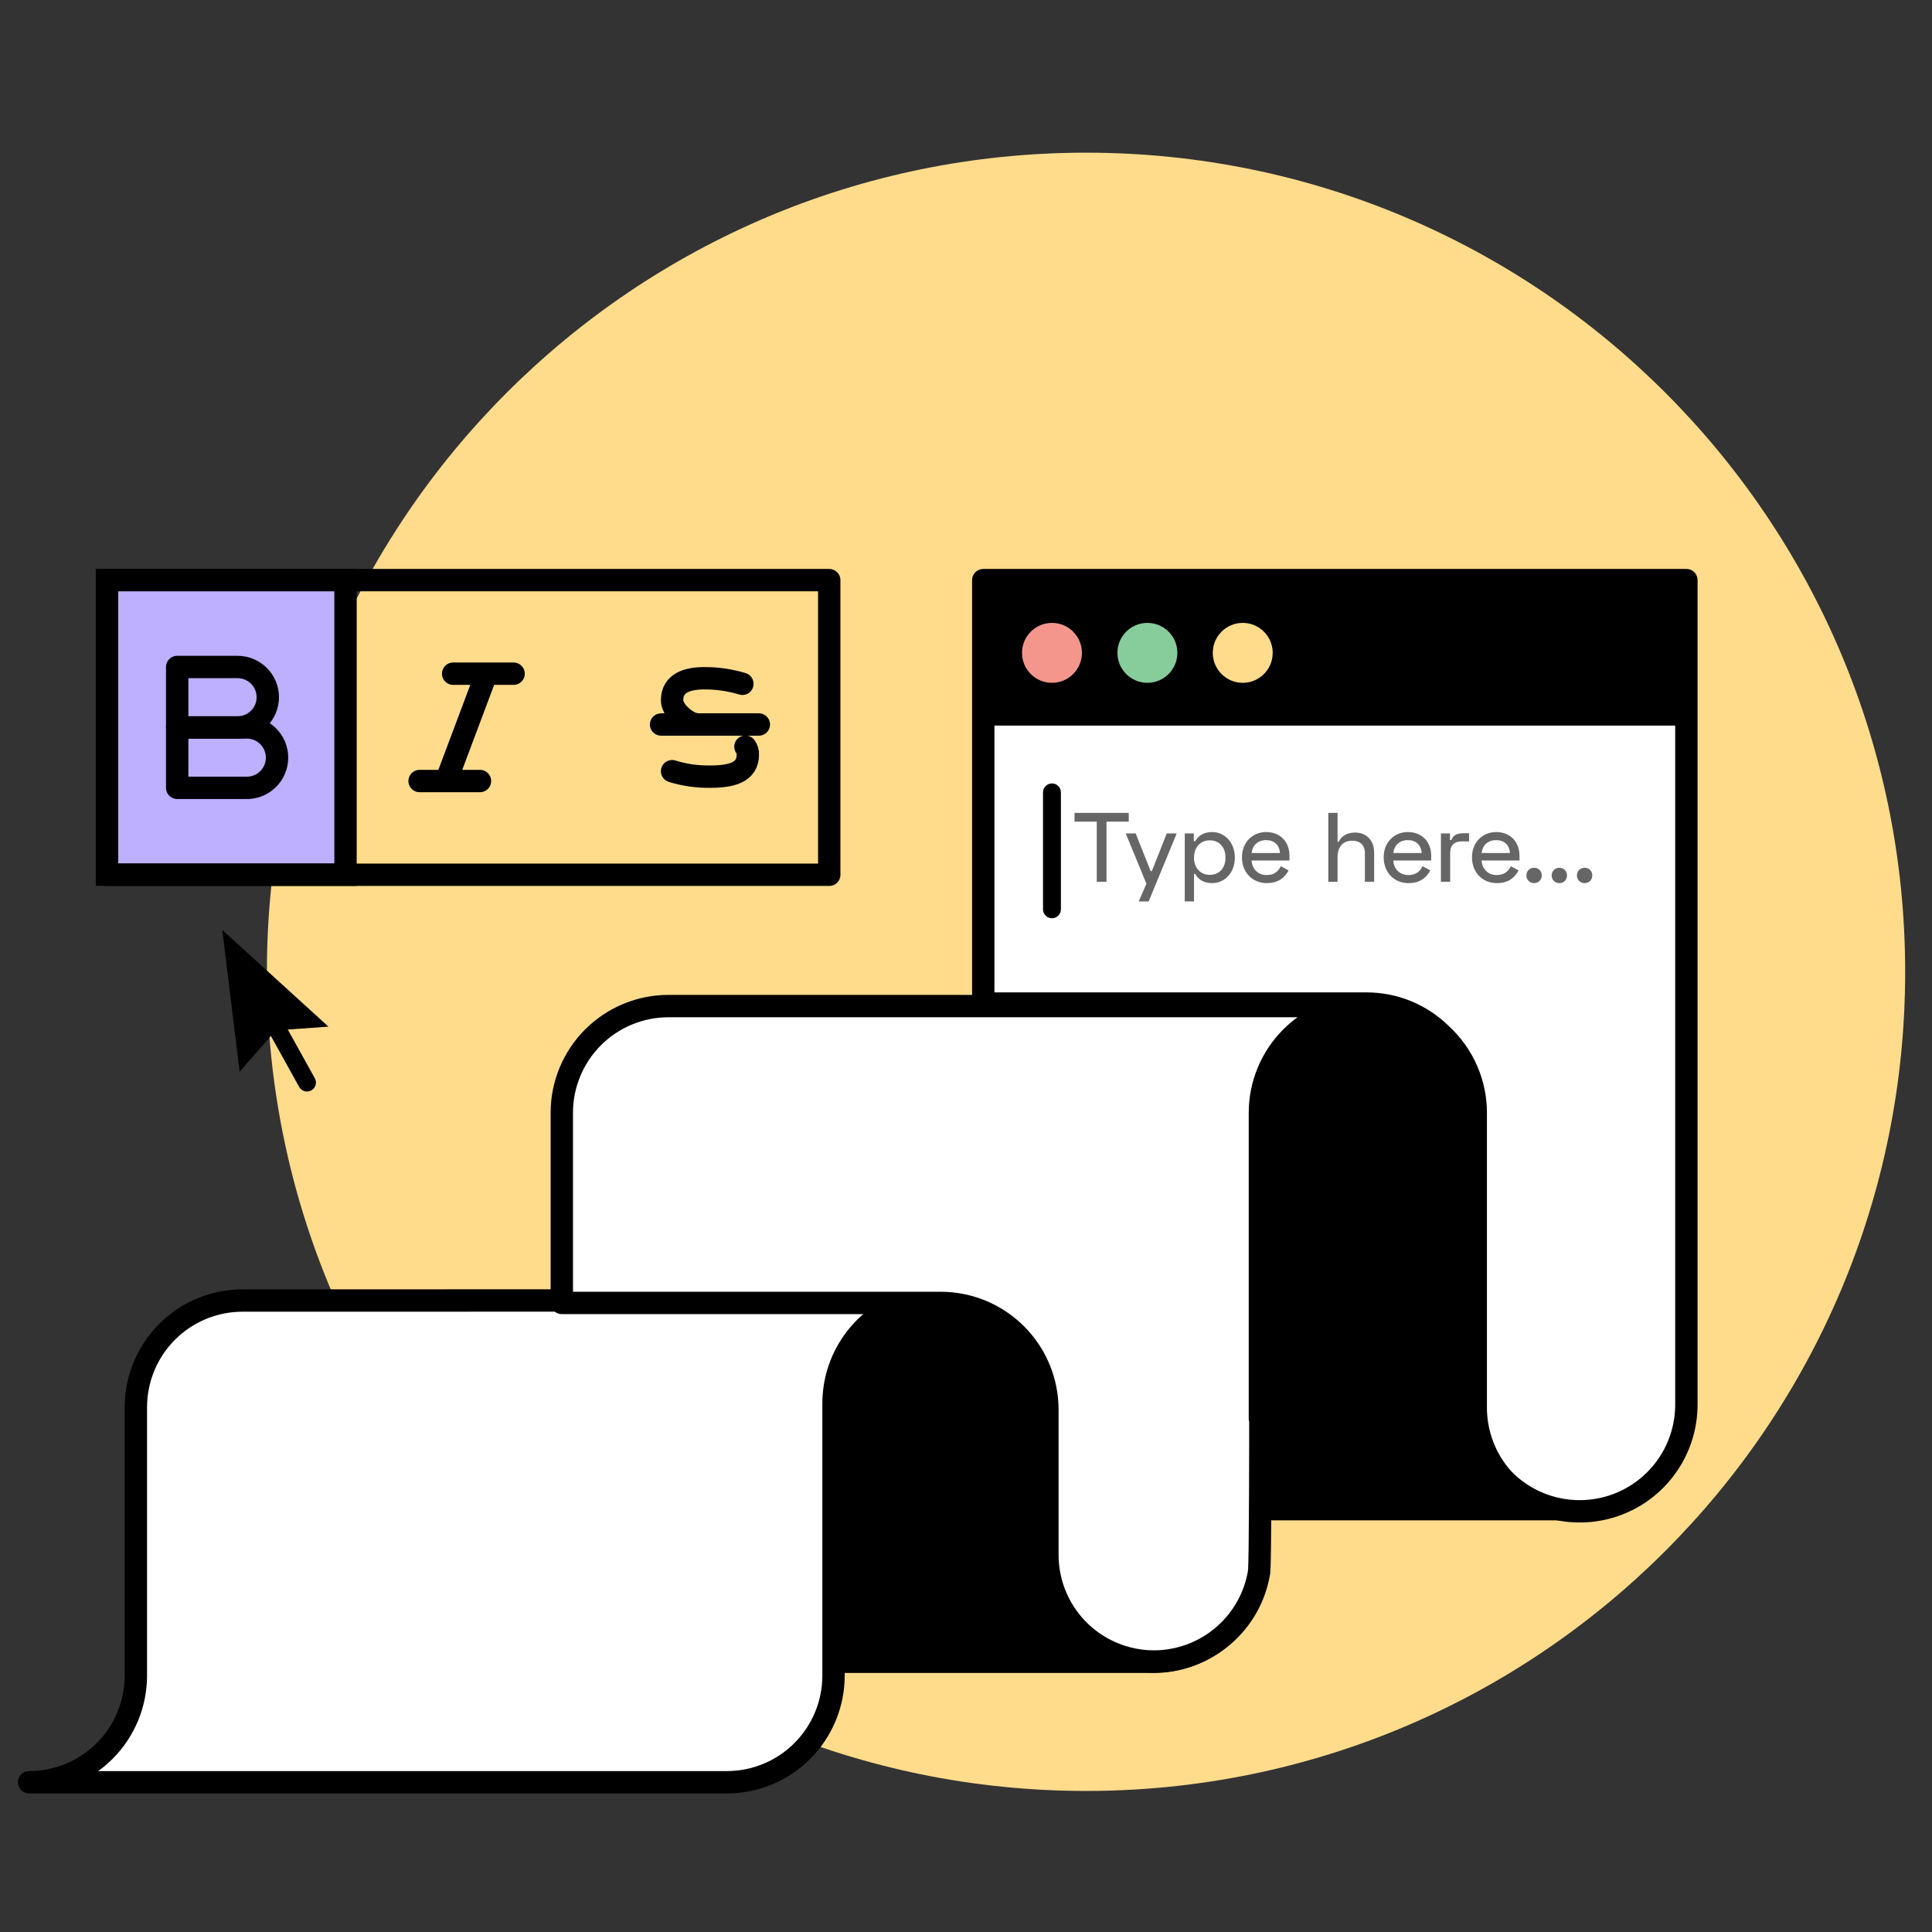 <svg width="216" height="216" viewBox="0 0 216 216" fill="none" xmlns="http://www.w3.org/2000/svg">
<rect x="0" y="0" width="216" height="216" fill="#333333" stroke="none"/>
<path d="M121.42 200.23C171.998 200.23 213 159.228 213 108.65C213 58.072 171.998 17.07 121.42 17.07C70.842 17.07 29.84 58.072 29.84 108.65C29.84 159.228 70.842 200.23 121.42 200.23Z" fill="#FFDC8C"/>
<path d="M102 145.39C99.47 146.076 97.236 147.575 95.644 149.658C94.051 151.74 93.189 154.289 93.19 156.91V159.61V186.07V187.34C93.187 190.502 91.929 193.534 89.692 195.769C87.455 198.005 84.422 199.26 81.26 199.26H3.26C6.422 199.26 9.455 198.005 11.692 195.769C13.929 193.534 15.187 190.502 15.19 187.34V182.34V177.78V157.32C15.193 154.158 16.451 151.126 18.688 148.891C20.925 146.656 23.958 145.4 27.12 145.4L102 145.39Z" fill="white" stroke="black" stroke-width="2.5" stroke-linecap="round" stroke-linejoin="round"/>
<path d="M110.93 64.86H109.93V112.2H152.76C155.864 112.195 158.847 113.404 161.07 115.57C161.099 115.62 161.141 115.661 161.19 115.69C162.391 116.807 163.348 118.16 164.002 119.663C164.656 121.167 164.993 122.79 164.99 124.43V157.36C164.987 160.315 166.081 163.166 168.06 165.36C168.11 165.389 168.151 165.431 168.18 165.48C169.849 167.147 171.975 168.281 174.288 168.74C176.602 169.199 179 168.962 181.179 168.059C183.357 167.156 185.22 165.627 186.53 163.666C187.84 161.704 188.54 159.399 188.54 157.04V64.86H110.93Z" fill="white" stroke="black" stroke-width="2.5" stroke-linecap="round" stroke-linejoin="round"/>
<path d="M11.96 97.79H38.63L38.63 64.85H11.96L11.96 97.79Z" fill="#BEAFFF" stroke="black" stroke-width="2.5" stroke-miterlimit="10"/>
<path d="M109.98 112.33V112.2" stroke="black" stroke-width="2" stroke-linecap="round" stroke-linejoin="round"/>
<path d="M188.59 64.86H110.93V81.12H188.59V64.86Z" fill="black"/>
<path d="M188.56 80.46V64.86" stroke="black" stroke-width="2" stroke-linecap="round" stroke-linejoin="round"/>
<path d="M152.81 112.2C149.648 112.2 146.615 113.455 144.378 115.691C142.141 117.926 140.883 120.958 140.88 124.12V174.12C140.88 174.53 140.88 174.94 140.82 175.34C140.824 175.387 140.824 175.433 140.82 175.48C140.486 178.388 139.094 181.072 136.908 183.019C134.723 184.967 131.897 186.042 128.97 186.04H93.15" stroke="black" stroke-width="2" stroke-linecap="round" stroke-linejoin="round"/>
<path d="M117.61 76.34C119.46 76.34 120.96 74.84 120.96 72.99C120.96 71.14 119.46 69.64 117.61 69.64C115.76 69.64 114.26 71.14 114.26 72.99C114.26 74.84 115.76 76.34 117.61 76.34Z" fill="#F5968C"/>
<path d="M128.28 76.34C130.13 76.34 131.63 74.84 131.63 72.99C131.63 71.14 130.13 69.64 128.28 69.64C126.43 69.64 124.93 71.14 124.93 72.99C124.93 74.84 126.43 76.34 128.28 76.34Z" fill="#87CD9B"/>
<path d="M138.94 76.34C140.79 76.34 142.29 74.84 142.29 72.99C142.29 71.14 140.79 69.64 138.94 69.64C137.09 69.64 135.59 71.14 135.59 72.99C135.59 74.84 137.09 76.34 138.94 76.34Z" fill="#FFDC8C"/>
<path d="M188.56 64.86H110.93" stroke="black" stroke-width="2" stroke-linecap="round" stroke-linejoin="round"/>
<path d="M117.61 88.59V101.66" stroke="black" stroke-width="2" stroke-linecap="round" stroke-linejoin="round"/>
<path d="M120.134 90.88V91.859H122.62V98.58H123.709V91.859H126.195V90.88H120.134ZM130.447 93.179L128.775 97.392H128.643L126.971 93.179H125.86L128.17 98.8L127.312 100.78H128.423L131.558 93.179H130.447ZM132.458 100.78H133.492V97.7H133.624C133.921 98.217 134.449 98.734 135.516 98.734C136.924 98.734 138.057 97.568 138.057 95.885C138.057 94.191 136.924 93.025 135.516 93.025C134.449 93.025 133.921 93.542 133.624 94.059H133.47V93.179H132.458V100.78ZM135.263 97.81C134.24 97.81 133.492 97.073 133.492 95.885C133.492 94.697 134.24 93.949 135.263 93.949C136.275 93.949 137.012 94.675 137.012 95.885C137.012 97.095 136.275 97.81 135.263 97.81ZM138.853 95.841C138.853 97.502 139.986 98.734 141.636 98.734C143.077 98.734 143.704 97.964 144.067 97.315L143.198 96.842C142.956 97.359 142.505 97.832 141.625 97.832C140.635 97.832 139.986 97.161 139.931 96.204H144.166V95.709C144.166 94.07 143.099 93.025 141.559 93.025C139.986 93.025 138.853 94.224 138.853 95.841ZM139.931 95.368C140.03 94.499 140.624 93.927 141.559 93.927C142.45 93.927 143.044 94.466 143.099 95.368H139.931ZM148.507 90.88V98.58H149.541V95.83C149.541 94.631 150.179 93.993 151.169 93.993C152.06 93.993 152.599 94.466 152.599 95.423V98.58H153.633V95.324C153.633 93.872 152.676 93.08 151.51 93.08C150.454 93.08 149.926 93.586 149.673 94.114H149.541V90.88H148.507ZM154.697 95.841C154.697 97.502 155.83 98.734 157.48 98.734C158.921 98.734 159.548 97.964 159.911 97.315L159.042 96.842C158.8 97.359 158.349 97.832 157.469 97.832C156.479 97.832 155.83 97.161 155.775 96.204H160.01V95.709C160.01 94.07 158.943 93.025 157.403 93.025C155.83 93.025 154.697 94.224 154.697 95.841ZM155.775 95.368C155.874 94.499 156.468 93.927 157.403 93.927C158.294 93.927 158.888 94.466 158.943 95.368H155.775ZM162.109 93.179H161.097V98.58H162.131V95.346C162.131 94.477 162.637 94.07 163.396 94.07H164.243V93.157H163.616C162.901 93.157 162.472 93.366 162.263 93.916H162.109V93.179ZM164.569 95.841C164.569 97.502 165.702 98.734 167.352 98.734C168.793 98.734 169.42 97.964 169.783 97.315L168.914 96.842C168.672 97.359 168.221 97.832 167.341 97.832C166.351 97.832 165.702 97.161 165.647 96.204H169.882V95.709C169.882 94.07 168.815 93.025 167.275 93.025C165.702 93.025 164.569 94.224 164.569 95.841ZM165.647 95.368C165.746 94.499 166.34 93.927 167.275 93.927C168.166 93.927 168.76 94.466 168.815 95.368H165.647ZM170.653 97.876C170.653 98.371 171.027 98.734 171.511 98.734C172.006 98.734 172.369 98.371 172.369 97.876C172.369 97.381 172.006 97.018 171.511 97.018C171.027 97.018 170.653 97.381 170.653 97.876ZM173.478 97.876C173.478 98.371 173.852 98.734 174.336 98.734C174.831 98.734 175.194 98.371 175.194 97.876C175.194 97.381 174.831 97.018 174.336 97.018C173.852 97.018 173.478 97.381 173.478 97.876ZM176.303 97.876C176.303 98.371 176.677 98.734 177.161 98.734C177.656 98.734 178.019 98.371 178.019 97.876C178.019 97.381 177.656 97.018 177.161 97.018C176.677 97.018 176.303 97.381 176.303 97.876Z" fill="#666666"/>
<path d="M141.44 168.98H176.66" stroke="black" stroke-width="2" stroke-linecap="round" stroke-linejoin="round"/>
<path d="M140.91 173.58C140.909 174.179 140.862 174.778 140.77 175.37C140.774 175.417 140.774 175.464 140.77 175.51C140.313 178.3 138.879 180.837 136.725 182.669C134.572 184.5 131.837 185.507 129.01 185.51C127.997 185.513 126.989 185.381 126.01 185.12C123.457 184.454 121.197 182.96 119.585 180.871C117.973 178.783 117.099 176.219 117.1 173.58V157.31C117.097 154.148 115.839 151.116 113.602 148.881C111.365 146.646 108.332 145.39 105.17 145.39" stroke="black" stroke-width="2" stroke-linecap="round" stroke-linejoin="round"/>
<path d="M93.2 157.31C93.203 154.148 94.461 151.116 96.698 148.881C98.935 146.646 101.968 145.39 105.13 145.39H102" stroke="black" stroke-width="2" stroke-linecap="round" stroke-linejoin="round"/>
<path d="M92.71 64.86H11.96V97.8H92.71V64.86Z" stroke="black" stroke-width="2.5" stroke-linecap="round" stroke-linejoin="round"/>
<path d="M83 76.45C81.626 76.033 80.196 75.824 78.76 75.83C76.92 75.83 75.14 76.31 75.14 78.29C75.14 79.29 76.37 80.54 77.6 80.95H77.74M83.34 83.48C83.532 83.736 83.627 84.051 83.61 84.37C83.61 86.37 81.77 86.83 79.38 86.83C77.943 86.853 76.512 86.647 75.14 86.22M73.91 81H84.84" stroke="black" stroke-width="2.5" stroke-linecap="round" stroke-linejoin="round"/>
<path d="M24.85 103.97L26.79 119.82L30.82 115.2L36.72 114.78L24.85 103.97Z" fill="black"/>
<path d="M29.84 112.96L34.32 121.03" stroke="black" stroke-width="2" stroke-linecap="round" stroke-linejoin="round"/>
<path d="M54.19 75.83L50.06 86.83M57.42 75.32H50.66H57.42ZM53.66 87.32H46.91H53.66Z" stroke="black" stroke-width="2.5" stroke-linecap="round" stroke-linejoin="round"/>
<path d="M19.81 74.57H26.56C27.456 74.57 28.316 74.926 28.95 75.56C29.584 76.194 29.94 77.054 29.94 77.95C29.94 78.847 29.584 79.706 28.95 80.34C28.316 80.974 27.456 81.33 26.56 81.33H19.81V74.57Z" stroke="black" stroke-width="2.5" stroke-linecap="round" stroke-linejoin="round"/>
<path d="M19.81 81.33H27.41C27.869 81.305 28.328 81.374 28.759 81.532C29.19 81.691 29.584 81.935 29.918 82.251C30.252 82.567 30.517 82.947 30.699 83.369C30.88 83.791 30.974 84.246 30.974 84.705C30.974 85.165 30.88 85.619 30.699 86.041C30.517 86.463 30.252 86.844 29.918 87.159C29.584 87.475 29.19 87.72 28.759 87.878C28.328 88.036 27.869 88.105 27.41 88.08H19.81V81.33Z" stroke="black" stroke-width="2.5" stroke-linecap="round" stroke-linejoin="round"/>
<path d="M140.91 158.62C140.91 159.23 140.91 175.06 140.77 175.62C140.774 175.667 140.774 175.713 140.77 175.76C140.313 178.55 138.879 181.087 136.725 182.918C134.572 184.75 131.837 185.757 129.01 185.76C127.997 185.762 126.989 185.631 126.01 185.37C123.457 184.704 121.197 183.209 119.585 181.121C117.973 179.033 117.099 176.468 117.1 173.83V157.59C117.097 154.428 115.839 151.396 113.602 149.161C111.365 146.926 108.332 145.67 105.17 145.67H62.81V124.4C62.813 121.238 64.071 118.206 66.308 115.971C68.545 113.736 71.578 112.48 74.74 112.48H152.79C149.628 112.48 146.595 113.736 144.358 115.971C142.121 118.206 140.863 121.238 140.86 124.4V158.62" fill="white"/>
<path d="M140.91 158.62C140.91 159.23 140.91 175.06 140.77 175.62C140.774 175.667 140.774 175.713 140.77 175.76C140.313 178.55 138.879 181.087 136.725 182.918C134.572 184.75 131.837 185.757 129.01 185.76C127.997 185.762 126.989 185.631 126.01 185.37C123.457 184.704 121.197 183.209 119.585 181.121C117.973 179.033 117.099 176.468 117.1 173.83V157.59C117.097 154.428 115.839 151.396 113.602 149.161C111.365 146.926 108.332 145.67 105.17 145.67H62.81V124.4C62.813 121.238 64.071 118.206 66.308 115.971C68.545 113.736 71.578 112.48 74.74 112.48H152.79C149.628 112.48 146.595 113.736 144.358 115.971C142.121 118.206 140.863 121.238 140.86 124.4V158.62" stroke="black" stroke-width="2.5" stroke-linecap="round" stroke-linejoin="round"/>
<path d="M129.93 185.77H94.1V160.26V157.56C94.1 154.396 95.357 151.362 97.594 149.124C99.832 146.887 102.866 145.63 106.03 145.63C109.194 145.63 112.228 146.887 114.466 149.124C116.703 151.362 117.96 154.396 117.96 157.56V173.83C117.959 175.401 118.268 176.957 118.869 178.408C119.47 179.859 120.353 181.177 121.465 182.287C122.577 183.396 123.897 184.275 125.35 184.873C126.803 185.47 128.359 185.775 129.93 185.77Z" fill="black"/>
<path d="M177.08 169.27H141.25V124.41C141.25 121.246 142.507 118.211 144.744 115.974C146.982 113.737 150.016 112.48 153.18 112.48C156.344 112.48 159.378 113.737 161.616 115.974C163.853 118.211 165.11 121.246 165.11 124.41V157.34C165.11 158.91 165.42 160.465 166.022 161.915C166.624 163.365 167.506 164.682 168.618 165.79C169.73 166.898 171.05 167.776 172.502 168.373C173.954 168.971 175.51 169.275 177.08 169.27Z" fill="black"/>
</svg>
